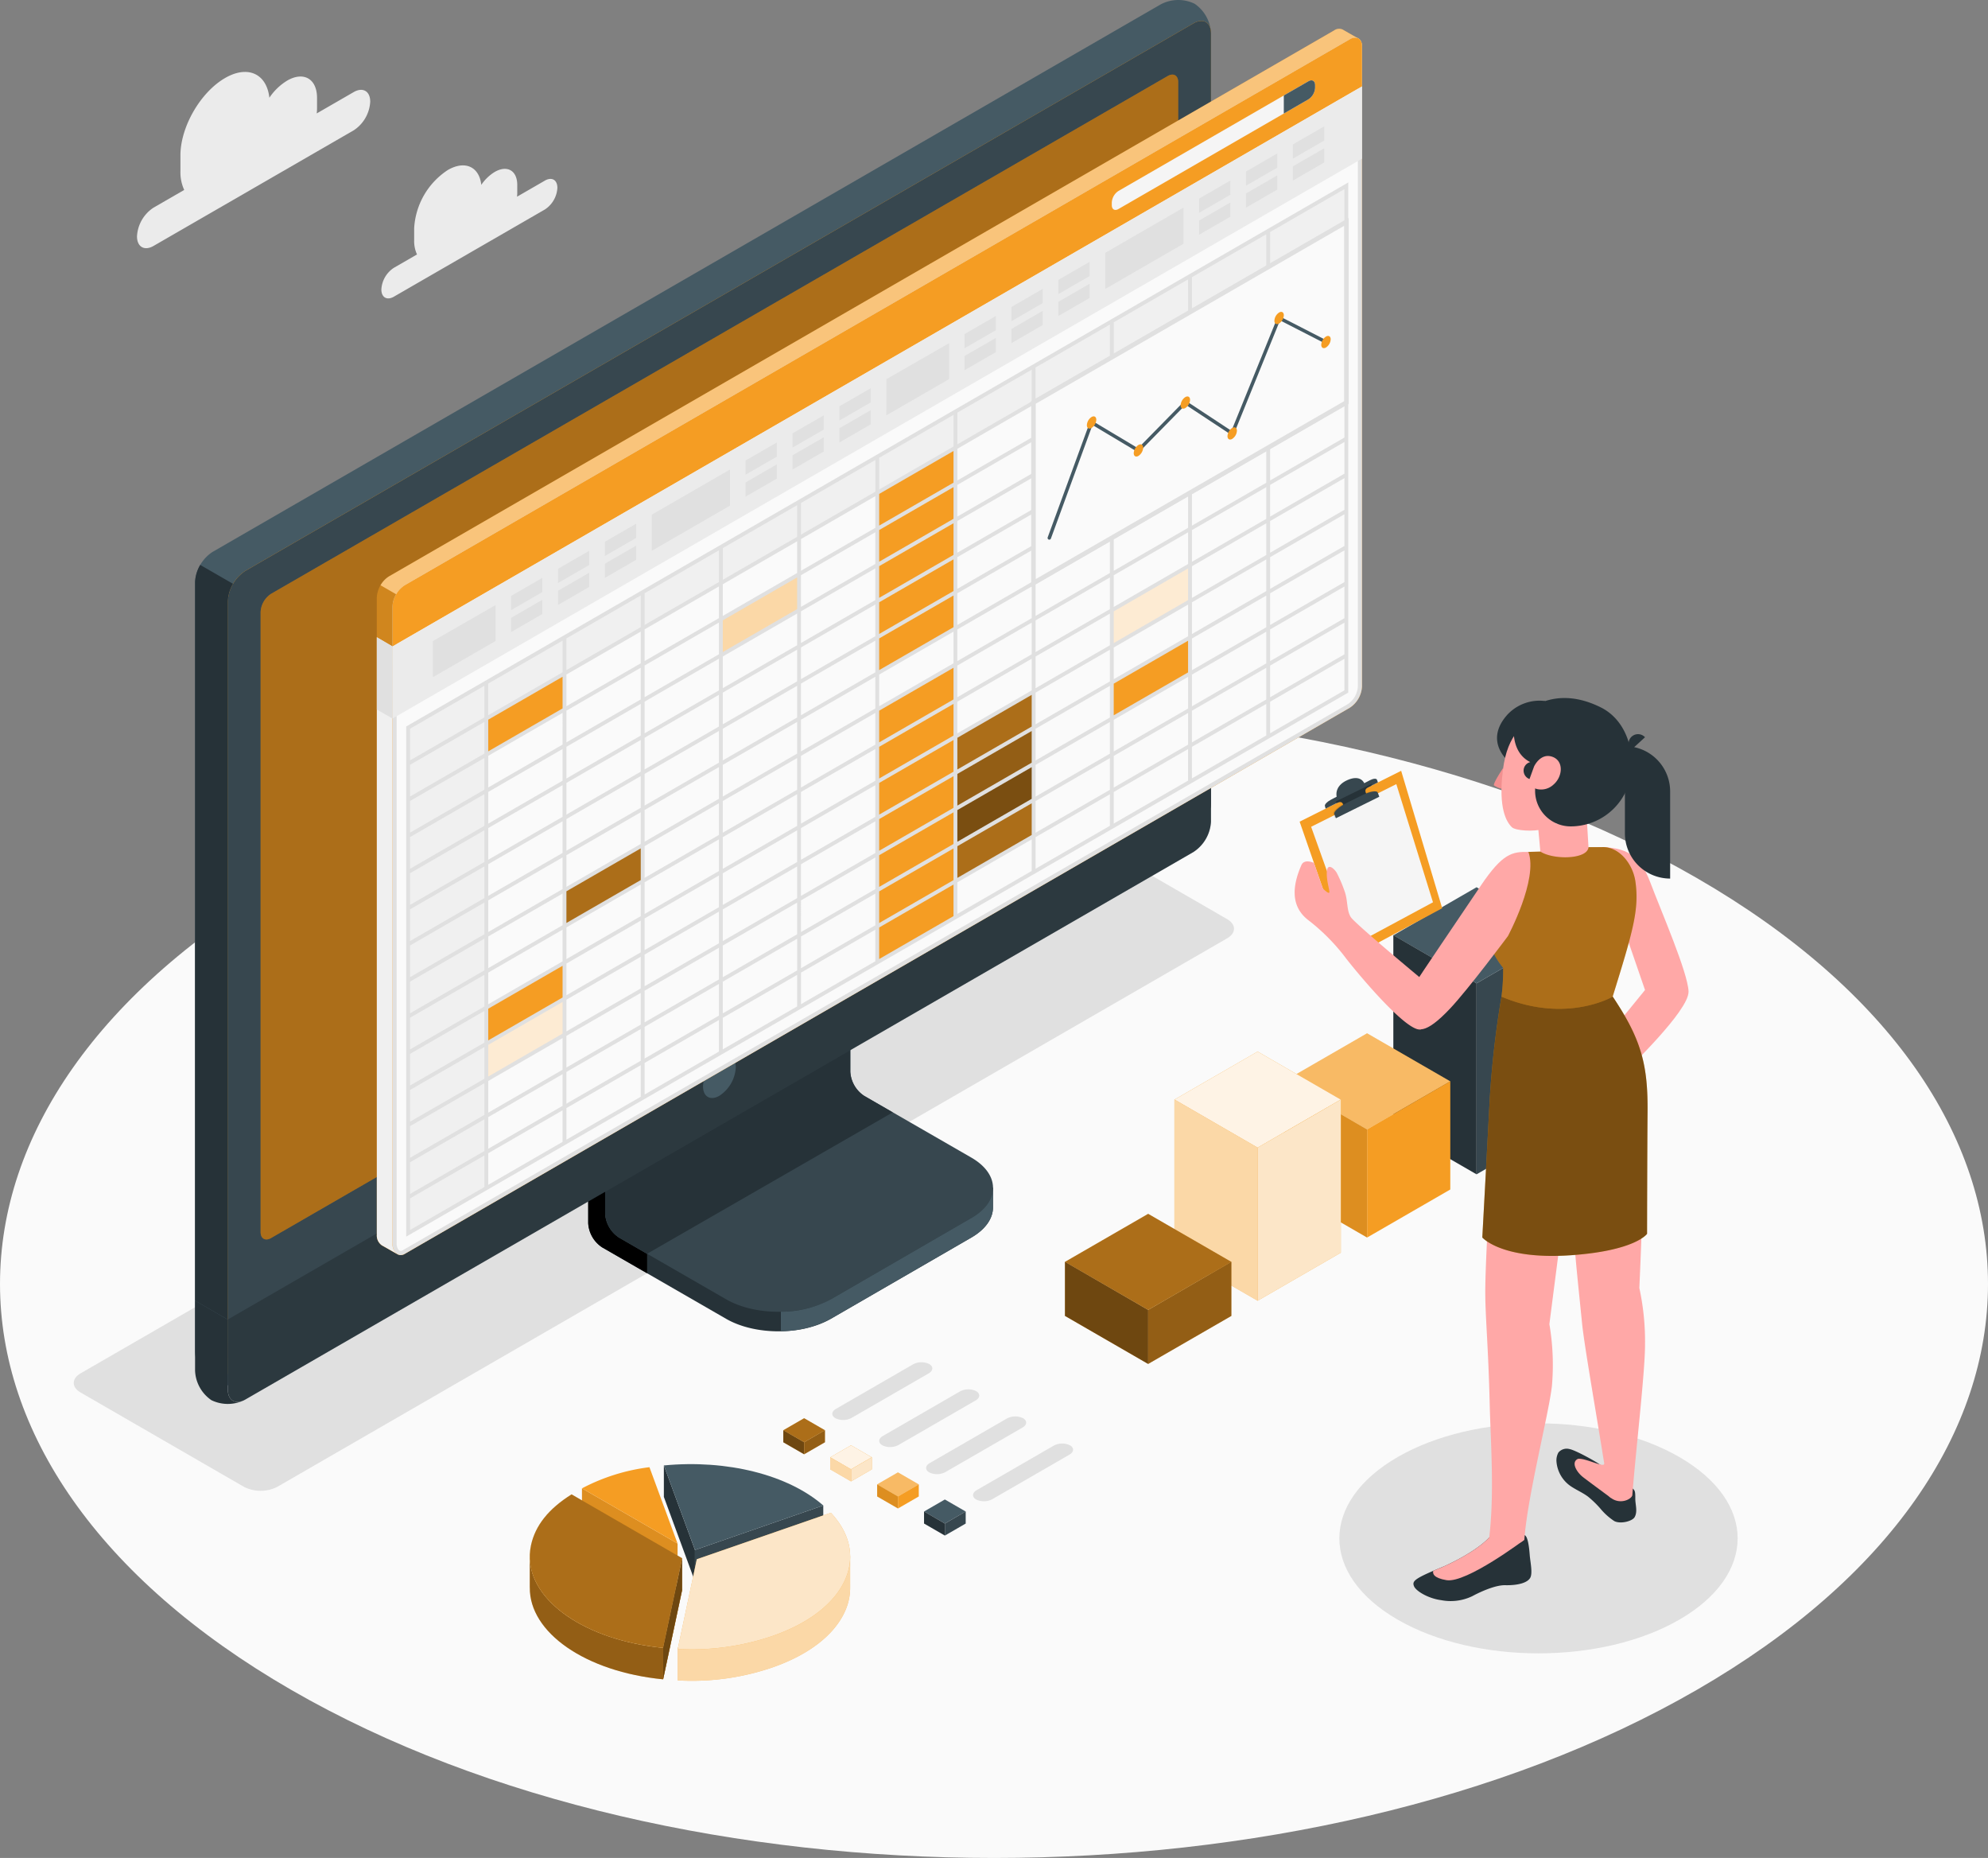 <svg id="Group_3305" data-name="Group 3305" xmlns="http://www.w3.org/2000/svg" xmlns:xlink="http://www.w3.org/1999/xlink" width="434" height="405.523" viewBox="0 0 434 405.523">
  <rect x="0" y="0" width="434" height="405.523" fill="#808080" stroke="none"/>
  <defs>
    <clipPath id="clip-path">
      <rect id="Rectangle_2923" data-name="Rectangle 2923" width="434" height="405.523" fill="none"/>
    </clipPath>
    <clipPath id="clip-path-6">
      <rect id="Rectangle_2873" data-name="Rectangle 2873" width="214.63" height="141.91" fill="none"/>
    </clipPath>
    <clipPath id="clip-path-7">
      <rect id="Rectangle_2874" data-name="Rectangle 2874" width="200.325" height="254.241" fill="none"/>
    </clipPath>
    <clipPath id="clip-path-9">
      <rect id="Rectangle_2876" data-name="Rectangle 2876" width="213.372" height="123.428" fill="none"/>
    </clipPath>
    <clipPath id="clip-path-10">
      <rect id="Rectangle_2877" data-name="Rectangle 2877" width="4.219" height="13.352" fill="none"/>
    </clipPath>
    <clipPath id="clip-path-11">
      <rect id="Rectangle_2878" data-name="Rectangle 2878" width="17.054" height="17.728" fill="none"/>
    </clipPath>
    <clipPath id="clip-path-12">
      <rect id="Rectangle_2879" data-name="Rectangle 2879" width="17.055" height="17.727" fill="none"/>
    </clipPath>
    <clipPath id="clip-path-17">
      <rect id="Rectangle_2884" data-name="Rectangle 2884" width="17.054" height="17.727" fill="none"/>
    </clipPath>
    <clipPath id="clip-path-20">
      <rect id="Rectangle_2887" data-name="Rectangle 2887" width="36.327" height="20.974" fill="none"/>
    </clipPath>
    <clipPath id="clip-path-22">
      <rect id="Rectangle_2889" data-name="Rectangle 2889" width="18.166" height="34.109" fill="none"/>
    </clipPath>
    <clipPath id="clip-path-26">
      <rect id="Rectangle_2893" data-name="Rectangle 2893" width="18.167" height="43.92" fill="none"/>
    </clipPath>
    <clipPath id="clip-path-28">
      <rect id="Rectangle_2895" data-name="Rectangle 2895" width="18.165" height="43.917" fill="none"/>
    </clipPath>
    <clipPath id="clip-path-32">
      <rect id="Rectangle_2899" data-name="Rectangle 2899" width="18.166" height="22.299" fill="none"/>
    </clipPath>
    <clipPath id="clip-path-34">
      <rect id="Rectangle_2901" data-name="Rectangle 2901" width="18.166" height="22.298" fill="none"/>
    </clipPath>
    <clipPath id="clip-path-36">
      <rect id="Rectangle_2903" data-name="Rectangle 2903" width="33.271" height="26.75" fill="none"/>
    </clipPath>
    <clipPath id="clip-path-37">
      <rect id="Rectangle_2904" data-name="Rectangle 2904" width="37.643" height="29.792" fill="none"/>
    </clipPath>
    <clipPath id="clip-path-38">
      <rect id="Rectangle_2905" data-name="Rectangle 2905" width="20.868" height="18.919" fill="none"/>
    </clipPath>
    <clipPath id="clip-path-39">
      <rect id="Rectangle_2906" data-name="Rectangle 2906" width="33.275" height="33.506" fill="none"/>
    </clipPath>
    <clipPath id="clip-path-40">
      <rect id="Rectangle_2907" data-name="Rectangle 2907" width="37.64" height="29.792" fill="none"/>
    </clipPath>
    <clipPath id="clip-path-41">
      <rect id="Rectangle_2908" data-name="Rectangle 2908" width="4.161" height="26.437" fill="none"/>
    </clipPath>
    <clipPath id="clip-path-42">
      <rect id="Rectangle_2909" data-name="Rectangle 2909" width="9.092" height="5.25" fill="none"/>
    </clipPath>
    <clipPath id="clip-path-43">
      <rect id="Rectangle_2910" data-name="Rectangle 2910" width="4.547" height="5.259" fill="none"/>
    </clipPath>
    <clipPath id="clip-path-44">
      <rect id="Rectangle_2911" data-name="Rectangle 2911" width="4.547" height="5.258" fill="none"/>
    </clipPath>
    <clipPath id="clip-path-51">
      <rect id="Rectangle_2918" data-name="Rectangle 2918" width="12.461" height="29.403" fill="none"/>
    </clipPath>
    <clipPath id="clip-path-52">
      <rect id="Rectangle_2919" data-name="Rectangle 2919" width="33.46" height="54.118" fill="none"/>
    </clipPath>
    <clipPath id="clip-path-53">
      <rect id="Rectangle_2920" data-name="Rectangle 2920" width="9.829" height="5.863" fill="none"/>
    </clipPath>
    <clipPath id="clip-path-54">
      <rect id="Rectangle_2921" data-name="Rectangle 2921" width="36.073" height="56.585" fill="none"/>
    </clipPath>
  </defs>
  <g id="Group_3304" data-name="Group 3304" clip-path="url(#clip-path)">
    <g id="Group_3161" data-name="Group 3161">
      <g id="Group_3160" data-name="Group 3160" clip-path="url(#clip-path)">
        <path id="Path_4301" data-name="Path 4301" d="M370.443,208.53c84.744,48.926,84.743,128.252,0,177.18s-222.141,48.927-306.884,0-84.744-128.253,0-177.18,222.14-48.927,306.884,0" transform="translate(0 -16.883)" fill="#fafafa"/>
      </g>
    </g>
    <g id="Group_3163" data-name="Group 3163">
      <g id="Group_3162" data-name="Group 3162" clip-path="url(#clip-path)">
        <path id="Path_4302" data-name="Path 4302" d="M398.471,351.86c16.977,9.8,16.977,25.694,0,35.5s-44.5,9.8-61.482,0-16.977-25.694,0-35.5,44.5-9.8,61.482,0" transform="translate(-31.858 -33.848)" fill="#e0e0e0"/>
        <path id="Path_4303" data-name="Path 4303" d="M55.012,344.04,19.364,323.458c-2.009-1.16-2.009-3.042,0-4.2L226.712,199.544a8.042,8.042,0,0,1,7.278,0l35.649,20.581c2.01,1.16,2.01,3.042,0,4.2L62.29,344.04a8.042,8.042,0,0,1-7.278,0" transform="translate(-1.754 -19.52)" fill="#e0e0e0"/>
      </g>
    </g>
    <g id="Group_3165" data-name="Group 3165">
      <g id="Group_3164" data-name="Group 3164" clip-path="url(#clip-path)">
        <path id="Path_4304" data-name="Path 4304" d="M80.467,21.815,72.4,26.469a9.562,9.562,0,0,0,.069-1.067V23.067c0-4.156-2.918-5.841-6.517-3.762a12.6,12.6,0,0,0-3.885,3.735c-.589-5.227-4.689-7.173-9.669-4.3-5.384,3.108-9.75,10.67-9.75,16.887v3.493a9.188,9.188,0,0,0,.826,4.048l-6.7,3.866A7.992,7.992,0,0,0,33.167,53.3c0,2.3,1.619,3.239,3.615,2.087L80.467,30.164A7.99,7.99,0,0,0,84.082,23.9c0-2.3-1.619-3.239-3.615-2.087" transform="translate(-3.259 -1.711)" fill="#ebebeb"/>
        <path id="Path_4305" data-name="Path 4305" d="M128.027,43.353l-6.084,3.512a7.2,7.2,0,0,0,.051-.805V44.3c0-3.137-2.2-4.408-4.918-2.84a9.5,9.5,0,0,0-2.932,2.819c-.445-3.944-3.539-5.413-7.3-3.244a16.266,16.266,0,0,0-7.358,12.744v2.638a6.949,6.949,0,0,0,.623,3.054l-5.053,2.917a6.031,6.031,0,0,0-2.729,4.726c0,1.739,1.222,2.445,2.729,1.575l32.969-19.035a6.03,6.03,0,0,0,2.728-4.725c0-1.74-1.221-2.446-2.728-1.575" transform="translate(-9.071 -3.933)" fill="#ebebeb"/>
      </g>
    </g>
    <g id="Group_3173" data-name="Group 3173">
      <g id="Group_3172" data-name="Group 3172" clip-path="url(#clip-path)">
        <path id="Path_4306" data-name="Path 4306" d="M195.383,309.441l30.645-17.719c3.159-1.823,4.738-4.213,4.739-6.6s.014-4.263.014-4.263l-31.8-17.929a6.745,6.745,0,0,1-3.05-5.284V219.859L142.408,250.79l0,37.782a6.743,6.743,0,0,0,3.051,5.283L172.5,309.442c6.318,3.647,16.562,3.647,22.879,0" transform="translate(-13.991 -21.601)" fill="#263238"/>
        <path id="Path_4307" data-name="Path 4307" d="M155.257,297.992v4.245l-9.81-5.653A6.752,6.752,0,0,1,142.4,291.3V253.52l10.2-5.882c.211,2.589.44,5.266.651,7.872l-7.15,4.139v29.519a6.7,6.7,0,0,0,3.047,5.283Z" transform="translate(-13.991 -24.33)"/>
        <path id="Path_4308" data-name="Path 4308" d="M146.5,287.113a6.74,6.74,0,0,0,3.051,5.283L172.9,305.848c6.319,3.647,16.562,3.648,22.881,0l30.66-17.718c6.319-3.646,6.319-9.559,0-13.206l-23.366-13.46a6.742,6.742,0,0,1-3.051-5.283V226.66L146.5,257.59Z" transform="translate(-14.394 -22.269)" fill="#37474f"/>
        <path id="Path_4309" data-name="Path 4309" d="M209.292,265.057v0l-6.213-3.587a6.742,6.742,0,0,1-3.051-5.283V226.66L146.5,257.59v29.523a6.74,6.74,0,0,0,3.051,5.283l6.106,3.526Z" transform="translate(-14.394 -22.269)" fill="#263238"/>
        <path id="Path_4310" data-name="Path 4310" d="M235.357,287.5v4.263c0,2.4-1.585,4.773-4.738,6.6l-30.65,17.709a22.933,22.933,0,0,1-10.92,2.712v-4.245a22.932,22.932,0,0,0,10.92-2.712l30.65-17.727c3.153-1.814,4.738-4.209,4.738-6.6" transform="translate(-18.574 -28.247)" fill="#455a64"/>
        <path id="Path_4311" data-name="Path 4311" d="M50.8,301.539a8.176,8.176,0,0,0,7.391-.137l207-119.511a8.427,8.427,0,0,0,3.812-6.6v-168A8.179,8.179,0,0,0,265.432.816a8.181,8.181,0,0,0-7.391.137l-207,119.512a8.426,8.426,0,0,0-3.814,6.6l0,168a8.176,8.176,0,0,0,3.577,6.468" transform="translate(-4.64 0)" fill="#455a64"/>
        <path id="Path_4312" data-name="Path 4312" d="M58.974,301.9l207-119.511a8.426,8.426,0,0,0,3.814-6.6v-168c0-2.432-1.707-3.418-3.814-2.2l-207,119.512a8.426,8.426,0,0,0-3.814,6.6l0,168c0,2.431,1.708,3.417,3.814,2.2" transform="translate(-5.419 -0.497)" fill="#f59d23"/>
        <path id="Path_4313" data-name="Path 4313" d="M58.974,301.9l207-119.511a8.426,8.426,0,0,0,3.814-6.6v-168c0-2.432-1.707-3.418-3.814-2.2l-207,119.512a8.426,8.426,0,0,0-3.814,6.6l0,168c0,2.431,1.708,3.417,3.814,2.2" transform="translate(-5.419 -0.497)" fill="#37474f"/>
        <path id="Path_4314" data-name="Path 4314" d="M57.633,336.681a8.236,8.236,0,0,1-6.833-.141,8.189,8.189,0,0,1-3.575-6.482V314.811l7.151,4.139V334.2c0,2.219,1.409,3.223,3.258,2.483" transform="translate(-4.64 -30.93)" fill="#263238"/>
        <path id="Path_4315" data-name="Path 4315" d="M55.154,305.9l.006,15.242c0,2.431,1.707,3.417,3.813,2.2l207-119.511a8.429,8.429,0,0,0,3.813-6.6V181.95Z" transform="translate(-5.419 -17.876)" fill="#37474f"/>
        <g id="Group_3168" data-name="Group 3168" transform="translate(49.741 164.074)" opacity="0.2">
          <g id="Group_3167" data-name="Group 3167">
            <g id="Group_3166" data-name="Group 3166" clip-path="url(#clip-path-6)">
              <path id="Path_4316" data-name="Path 4316" d="M55.161,305.864v15.274c0,2.432,1.707,3.418,3.813,2.2l207-119.511a8.43,8.43,0,0,0,3.813-6.605V181.949Z" transform="translate(-55.161 -181.95)"/>
            </g>
          </g>
        </g>
        <path id="Path_4317" data-name="Path 4317" d="M63.092,270.664l0-135.321a5.058,5.058,0,0,1,2.288-3.963L261.122,18.369c1.264-.73,2.289-.138,2.289,1.321l.006,135.324a5.058,5.058,0,0,1-2.288,3.963L65.38,271.985c-1.263.73-2.288.138-2.288-1.321" transform="translate(-6.199 -1.774)" fill="#f59d23"/>
        <g id="Group_3171" data-name="Group 3171" transform="translate(56.894 16.283)" opacity="0.3">
          <g id="Group_3170" data-name="Group 3170">
            <g id="Group_3169" data-name="Group 3169" clip-path="url(#clip-path-7)">
              <path id="Path_4318" data-name="Path 4318" d="M63.092,270.664l0-135.321a5.058,5.058,0,0,1,2.288-3.963L261.122,18.369c1.264-.73,2.289-.138,2.289,1.321l.006,135.324a5.058,5.058,0,0,1-2.288,3.963L65.38,271.985c-1.263.73-2.288.138-2.288-1.321" transform="translate(-63.092 -18.056)"/>
            </g>
          </g>
        </g>
        <path id="Path_4319" data-name="Path 4319" d="M173.775,256a7.909,7.909,0,0,0-3.578,6.2c0,2.281,1.6,3.207,3.578,2.066a7.908,7.908,0,0,0,3.578-6.2c0-2.281-1.6-3.206-3.578-2.065" transform="translate(-16.722 -25.104)" fill="#455a64"/>
        <path id="Path_4320" data-name="Path 4320" d="M55.5,140.856a8.107,8.107,0,0,0-1.127,3.77V301.453l-7.151-4.139V140.5a7.9,7.9,0,0,1,1.127-3.768Z" transform="translate(-4.64 -13.434)" fill="#263238"/>
      </g>
    </g>
    <g id="Group_3205" data-name="Group 3205">
      <g id="Group_3204" data-name="Group 3204" clip-path="url(#clip-path)">
        <path id="Path_4321" data-name="Path 4321" d="M302.159,7.17a1.879,1.879,0,0,0-1.945.153L93.9,126.473a5.908,5.908,0,0,0-2.672,4.629v139.09a2.6,2.6,0,0,0,1.126,2.322c.437.235,2.732,1.571,3.414,1.937a1.53,1.53,0,0,0,1.548-.089l206.3-119.2a5.894,5.894,0,0,0,2.675-4.624V10.8a1.848,1.848,0,0,0-.829-1.755c-.48-.252-2.82-1.583-3.312-1.877" transform="translate(-8.964 -0.684)" fill="#f59d23"/>
        <path id="Path_4322" data-name="Path 4322" d="M96.861,274.427c-.74,0-1.342-.915-1.342-2.04V133.3a5.5,5.5,0,0,1,2.446-4.239L304.273,9.91a1.987,1.987,0,0,1,.968-.306c.644,0,1.029.545,1.029,1.456V150.8a5.484,5.484,0,0,1-2.448,4.234l-206.3,119.2a1.327,1.327,0,0,1-.656.2" transform="translate(-9.385 -0.944)" fill="#fafafa"/>
        <path id="Path_4323" data-name="Path 4323" d="M305.193,10.006c.5,0,.577.63.577,1.006v139.74a4.985,4.985,0,0,1-2.224,3.844L97.244,273.789a.9.9,0,0,1-.433.138c-.474,0-.89-.743-.89-1.59V133.249a4.993,4.993,0,0,1,2.221-3.848L304.451,10.251a1.52,1.52,0,0,1,.742-.245m0-.9A2.411,2.411,0,0,0,304,9.47L97.691,128.62a5.905,5.905,0,0,0-2.672,4.629V272.338c0,1.347.748,2.492,1.792,2.492a1.761,1.761,0,0,0,.883-.258L304,155.376a5.9,5.9,0,0,0,2.675-4.624V11.012c0-1.208-.6-1.908-1.479-1.908" transform="translate(-9.336 -0.894)" fill="#e0e0e0"/>
        <path id="Path_4324" data-name="Path 4324" d="M92.355,286.983c.289.153,2.367,1.339,3.278,1.858a2.723,2.723,0,0,1-.984-2.244V156.25l-3.42-2V284.664a2.6,2.6,0,0,0,1.126,2.319" transform="translate(-8.963 -15.155)" fill="#f0f0f0"/>
        <path id="Path_4325" data-name="Path 4325" d="M306.67,10.991c-.011-1.688-1.2-2.371-2.67-1.522L97.692,128.62a5.9,5.9,0,0,0-2.673,4.628l0,8.741L306.67,19.762Z" transform="translate(-9.336 -0.895)" fill="#f59d23"/>
        <g id="Group_3176" data-name="Group 3176" transform="translate(83.081 6.28)" opacity="0.4">
          <g id="Group_3175" data-name="Group 3175">
            <g id="Group_3174" data-name="Group 3174" clip-path="url(#clip-path-9)">
              <path id="Path_4326" data-name="Path 4326" d="M303.715,9.258,97.411,128.409a5.489,5.489,0,0,0-1.882,1.983l-3.4-1.966a5.328,5.328,0,0,1,1.858-1.95L300.3,7.326a1.88,1.88,0,0,1,1.941-.161c.479.295,2.7,1.556,3.261,1.858a1.932,1.932,0,0,0-1.79.235" transform="translate(-92.133 -6.964)" fill="#fff"/>
            </g>
          </g>
        </g>
        <g id="Group_3179" data-name="Group 3179" transform="translate(82.266 127.742)" opacity="0.15">
          <g id="Group_3178" data-name="Group 3178">
            <g id="Group_3177" data-name="Group 3177" clip-path="url(#clip-path-10)">
              <path id="Path_4327" data-name="Path 4327" d="M91.229,153.02v-8.687a5.513,5.513,0,0,1,.815-2.673l3.4,1.959a5.4,5.4,0,0,0-.8,2.655v8.74Z" transform="translate(-91.229 -141.66)"/>
            </g>
          </g>
        </g>
        <path id="Path_4328" data-name="Path 4328" d="M95.022,143.15l0,15.739L306.67,36.689V20.923Z" transform="translate(-9.336 -2.056)" fill="#ebebeb"/>
        <path id="Path_4329" data-name="Path 4329" d="M104.795,154.314l13.688-7.864v7.845L104.789,162.2Z" transform="translate(-10.295 -14.389)" fill="#e0e0e0"/>
        <path id="Path_4330" data-name="Path 4330" d="M123.723,143.813v3.1l6.828-3.942v-3.1Z" transform="translate(-12.156 -13.742)" fill="#e0e0e0"/>
        <path id="Path_4331" data-name="Path 4331" d="M123.723,149.123v3.1l6.828-3.942v-3.1Z" transform="translate(-12.156 -14.264)" fill="#e0e0e0"/>
        <path id="Path_4332" data-name="Path 4332" d="M135.08,137.254v3.1l6.828-3.942v-3.1Z" transform="translate(-13.271 -13.098)" fill="#e0e0e0"/>
        <path id="Path_4333" data-name="Path 4333" d="M135.08,142.565v3.1l6.828-3.942v-3.1Z" transform="translate(-13.271 -13.62)" fill="#e0e0e0"/>
        <path id="Path_4334" data-name="Path 4334" d="M146.437,130.7v3.1l6.828-3.942v-3.1Z" transform="translate(-14.387 -12.454)" fill="#e0e0e0"/>
        <path id="Path_4335" data-name="Path 4335" d="M146.437,136.006v3.1l6.828-3.942v-3.1Z" transform="translate(-14.387 -12.975)" fill="#e0e0e0"/>
        <path id="Path_4336" data-name="Path 4336" d="M180.5,111.029v3.1l6.828-3.942v-3.1Z" transform="translate(-17.734 -10.521)" fill="#e0e0e0"/>
        <path id="Path_4337" data-name="Path 4337" d="M180.5,116.34v3.1l6.828-3.942v-3.1Z" transform="translate(-17.734 -11.043)" fill="#e0e0e0"/>
        <path id="Path_4338" data-name="Path 4338" d="M191.862,104.471v3.1l6.828-3.942v-3.1Z" transform="translate(-18.85 -9.877)" fill="#e0e0e0"/>
        <path id="Path_4339" data-name="Path 4339" d="M191.862,109.781v3.1l6.828-3.942v-3.1Z" transform="translate(-18.85 -10.399)" fill="#e0e0e0"/>
        <path id="Path_4340" data-name="Path 4340" d="M203.219,97.912v3.1l6.828-3.942v-3.1Z" transform="translate(-19.966 -9.233)" fill="#e0e0e0"/>
        <path id="Path_4341" data-name="Path 4341" d="M203.219,103.223v3.1l6.828-3.942v-3.1Z" transform="translate(-19.966 -9.754)" fill="#e0e0e0"/>
        <path id="Path_4342" data-name="Path 4342" d="M157.791,123.5l17.069-9.855v7.884l-17.066,9.853Z" transform="translate(-15.503 -11.165)" fill="#e0e0e0"/>
        <path id="Path_4343" data-name="Path 4343" d="M214.581,90.93l13.688-7.864v7.845l-13.693,7.906Z" transform="translate(-21.082 -8.161)" fill="#e0e0e0"/>
        <path id="Path_4344" data-name="Path 4344" d="M233.509,80.429v3.1l6.828-3.942v-3.1Z" transform="translate(-22.942 -7.515)" fill="#e0e0e0"/>
        <path id="Path_4345" data-name="Path 4345" d="M233.509,85.739v3.1l6.828-3.942V81.8Z" transform="translate(-22.942 -8.037)" fill="#e0e0e0"/>
        <path id="Path_4346" data-name="Path 4346" d="M244.866,73.87v3.1l6.828-3.942v-3.1Z" transform="translate(-24.058 -6.87)" fill="#e0e0e0"/>
        <path id="Path_4347" data-name="Path 4347" d="M244.866,79.181v3.1l6.828-3.942v-3.1Z" transform="translate(-24.058 -7.392)" fill="#e0e0e0"/>
        <path id="Path_4348" data-name="Path 4348" d="M256.223,67.312v3.1l6.828-3.942v-3.1Z" transform="translate(-25.174 -6.226)" fill="#e0e0e0"/>
        <path id="Path_4349" data-name="Path 4349" d="M256.223,72.622v3.1l6.828-3.942v-3.1Z" transform="translate(-25.174 -6.748)" fill="#e0e0e0"/>
        <path id="Path_4350" data-name="Path 4350" d="M290.293,47.641v3.1l6.828-3.942V43.7Z" transform="translate(-28.521 -4.293)" fill="#e0e0e0"/>
        <path id="Path_4351" data-name="Path 4351" d="M290.293,52.952v3.1l6.828-3.942v-3.1Z" transform="translate(-28.521 -4.815)" fill="#e0e0e0"/>
        <path id="Path_4352" data-name="Path 4352" d="M301.65,41.083v3.1l6.828-3.942v-3.1Z" transform="translate(-29.637 -3.649)" fill="#e0e0e0"/>
        <path id="Path_4353" data-name="Path 4353" d="M301.65,46.393v3.1l6.828-3.942v-3.1Z" transform="translate(-29.637 -4.171)" fill="#e0e0e0"/>
        <path id="Path_4354" data-name="Path 4354" d="M313.007,34.525v3.1l6.828-3.942v-3.1Z" transform="translate(-30.753 -3.005)" fill="#e0e0e0"/>
        <path id="Path_4355" data-name="Path 4355" d="M313.007,39.835v3.1l6.828-3.942v-3.1Z" transform="translate(-30.753 -3.527)" fill="#e0e0e0"/>
        <path id="Path_4356" data-name="Path 4356" d="M267.581,60.114l17.069-9.855v7.884L267.584,68Z" transform="translate(-26.29 -4.938)" fill="#e0e0e0"/>
        <path id="Path_4357" data-name="Path 4357" d="M94.65,156.249l-3.42-2V170.02l3.418,1.969Z" transform="translate(-8.963 -15.155)" fill="#e0e0e0"/>
        <path id="Path_4358" data-name="Path 4358" d="M269.161,46.112v.58c0,.929.651,1.3,1.454.84l41.468-23.941a3.217,3.217,0,0,0,1.456-2.521v-.581c0-.928-.651-1.3-1.455-.84L270.617,43.591a3.218,3.218,0,0,0-1.456,2.521" transform="translate(-26.445 -1.911)" fill="#f5f5f5"/>
        <path id="Path_4359" data-name="Path 4359" d="M317.631,21.07V20.49c0-.928-.651-1.3-1.455-.84l-5.372,3.1v3.942l5.372-3.1a3.218,3.218,0,0,0,1.456-2.521" transform="translate(-30.536 -1.911)" fill="#455a64"/>
        <path id="Path_4360" data-name="Path 4360" d="M98.805,163.216,303.633,44.979v7.864L115.868,161.253l0,102.488-17.06,9.849Z" transform="translate(-9.708 -4.419)" fill="#f0f0f0"/>
        <path id="Path_4361" data-name="Path 4361" d="M117.728,172.849,134.783,163v7.864l-17.055,9.862Z" transform="translate(-11.567 -16.015)" fill="#f59d23"/>
        <path id="Path_4362" data-name="Path 4362" d="M117.728,242.781l17.055-9.846V240.8l-17.055,9.862Z" transform="translate(-11.567 -22.886)" fill="#f59d23"/>
        <path id="Path_4363" data-name="Path 4363" d="M117.728,251.524l17.055-9.846v7.864L117.728,259.4Z" transform="translate(-11.567 -23.745)" fill="#f59d23"/>
        <g id="Group_3182" data-name="Group 3182" transform="translate(106.161 217.932)" opacity="0.8">
          <g id="Group_3181" data-name="Group 3181">
            <g id="Group_3180" data-name="Group 3180" clip-path="url(#clip-path-11)">
              <path id="Path_4364" data-name="Path 4364" d="M117.728,251.524l17.055-9.846v7.864L117.728,259.4Z" transform="translate(-117.728 -241.677)" fill="#fff"/>
            </g>
          </g>
        </g>
        <path id="Path_4365" data-name="Path 4365" d="M231.287,177.211l17.055-9.846v7.864l-17.055,9.862Z" transform="translate(-22.724 -16.443)" fill="#f59d23"/>
        <g id="Group_3185" data-name="Group 3185" transform="translate(208.563 150.921)" opacity="0.3">
          <g id="Group_3184" data-name="Group 3184">
            <g id="Group_3183" data-name="Group 3183" clip-path="url(#clip-path-12)">
              <path id="Path_4366" data-name="Path 4366" d="M231.287,177.211l17.055-9.846v7.864l-17.055,9.862Z" transform="translate(-231.287 -167.365)"/>
            </g>
          </g>
        </g>
        <path id="Path_4367" data-name="Path 4367" d="M231.287,185.954l17.055-9.846v7.864l-17.055,9.862Z" transform="translate(-22.724 -17.302)" fill="#f59d23"/>
        <g id="Group_3188" data-name="Group 3188" transform="translate(208.563 158.806)" opacity="0.4">
          <g id="Group_3187" data-name="Group 3187">
            <g id="Group_3186" data-name="Group 3186" clip-path="url(#clip-path-12)">
              <path id="Path_4368" data-name="Path 4368" d="M231.287,185.954l17.055-9.846v7.864l-17.055,9.862Z" transform="translate(-231.287 -176.108)"/>
            </g>
          </g>
        </g>
        <path id="Path_4369" data-name="Path 4369" d="M231.287,194.7l17.055-9.846v7.864l-17.055,9.862Z" transform="translate(-22.724 -18.162)" fill="#f59d23"/>
        <g id="Group_3191" data-name="Group 3191" transform="translate(208.563 166.689)" opacity="0.5">
          <g id="Group_3190" data-name="Group 3190">
            <g id="Group_3189" data-name="Group 3189" clip-path="url(#clip-path-12)">
              <path id="Path_4370" data-name="Path 4370" d="M231.287,194.7l17.055-9.846v7.864l-17.055,9.862Z" transform="translate(-231.287 -184.851)"/>
            </g>
          </g>
        </g>
        <path id="Path_4371" data-name="Path 4371" d="M231.287,203.441l17.055-9.846v7.864l-17.055,9.862Z" transform="translate(-22.724 -19.021)" fill="#f59d23"/>
        <g id="Group_3194" data-name="Group 3194" transform="translate(208.563 174.574)" opacity="0.3">
          <g id="Group_3193" data-name="Group 3193">
            <g id="Group_3192" data-name="Group 3192" clip-path="url(#clip-path-12)">
              <path id="Path_4372" data-name="Path 4372" d="M231.287,203.441l17.055-9.846v7.864l-17.055,9.862Z" transform="translate(-231.287 -193.595)"/>
            </g>
          </g>
        </g>
        <path id="Path_4373" data-name="Path 4373" d="M212.375,118.2l17.054-9.846V147.77l-17.054,9.862Z" transform="translate(-20.866 -10.646)" fill="#f59d23"/>
        <path id="Path_4374" data-name="Path 4374" d="M212.375,170.657l17.054-9.846V216l-17.054,9.862Z" transform="translate(-20.866 -15.8)" fill="#f59d23"/>
        <path id="Path_4375" data-name="Path 4375" d="M136.64,214.368l17.055-9.846v7.864l-17.055,9.862Z" transform="translate(-13.425 -20.094)" fill="#f59d23"/>
        <g id="Group_3197" data-name="Group 3197" transform="translate(123.215 184.428)" opacity="0.3">
          <g id="Group_3196" data-name="Group 3196">
            <g id="Group_3195" data-name="Group 3195" clip-path="url(#clip-path-12)">
              <path id="Path_4376" data-name="Path 4376" d="M136.64,214.368l17.055-9.846v7.864l-17.055,9.862Z" transform="translate(-136.64 -204.522)"/>
            </g>
          </g>
        </g>
        <path id="Path_4377" data-name="Path 4377" d="M174.519,148.8l17.055-9.846v7.864l-17.055,9.862Z" transform="translate(-17.146 -13.652)" fill="#f59d23"/>
        <g id="Group_3200" data-name="Group 3200" transform="translate(157.373 125.299)" opacity="0.6">
          <g id="Group_3199" data-name="Group 3199">
            <g id="Group_3198" data-name="Group 3198" clip-path="url(#clip-path-17)">
              <path id="Path_4378" data-name="Path 4378" d="M174.519,148.8l17.055-9.846v7.864l-17.055,9.862Z" transform="translate(-174.519 -138.951)" fill="#fff"/>
            </g>
          </g>
        </g>
        <path id="Path_4379" data-name="Path 4379" d="M269.166,146.612l17.055-9.846v7.864l-17.055,9.862Z" transform="translate(-26.445 -13.437)" fill="#f59d23"/>
        <g id="Group_3203" data-name="Group 3203" transform="translate(242.721 123.328)" opacity="0.8">
          <g id="Group_3202" data-name="Group 3202">
            <g id="Group_3201" data-name="Group 3201" clip-path="url(#clip-path-11)">
              <path id="Path_4380" data-name="Path 4380" d="M269.166,146.612l17.055-9.846v7.864l-17.055,9.862Z" transform="translate(-269.166 -136.765)" fill="#fff"/>
            </g>
          </g>
        </g>
        <path id="Path_4381" data-name="Path 4381" d="M269.166,164.1l17.055-9.846v7.864l-17.055,9.862Z" transform="translate(-26.445 -15.156)" fill="#f59d23"/>
        <path id="Path_4382" data-name="Path 4382" d="M98.55,162.779l-.21.122,0,111.344L303.793,155.622l.21-.122,0-111.342Zm204.614-15.623-16.223,9.366v-6.916l16.223-9.366ZM99.18,171.267l16.226-9.368v6.915L99.18,178.182Zm101.573-11.329v6.915l-16.229,9.37v-6.915Zm-16.229,8.4v-6.916l16.229-9.37v6.916Zm17.069-8.886,16.229-9.369V157l-16.229,9.369Zm0-.969v-6.916l16.229-9.369v6.916Zm0-7.886v-6.916l16.229-9.369v6.916Zm0-7.887v-6.916l16.229-9.369v6.916Zm-.84.485-16.229,9.37V145.65l16.229-9.37Zm0,.97v6.916l-16.229,9.37v-6.916Zm-17.069,16.772-16.229,9.369V163.39l16.229-9.369Zm0,.969v6.916l-16.229,9.369v-6.916Zm0,7.887v6.916l-16.229,9.369v-6.916Zm0,7.885v6.916l-16.229,9.369v-6.916Zm.84-.485,16.229-9.37v6.916l-16.229,9.37Zm16.229-1.484v6.916l-16.229,9.37v-6.916Zm.84-.485,16.229-9.369v6.916l-16.229,9.369Zm0-.97v-6.916l16.229-9.369v6.916Zm17.069-16.77,16.229-9.37v6.916l-16.229,9.37Zm0-.97V149.6l16.229-9.37v6.916Zm0-7.886v-6.915l16.229-9.37v6.916Zm0-7.886v-6.916l16.229-9.37v6.916Zm0-7.886V125.94l16.229-9.37v6.916Zm0-7.886v-6.916l16.229-9.37V115.6Zm-.84.485-16.229,9.369v-6.916l16.229-9.369Zm-17.069,9.855-16.229,9.369v-6.916l16.229-9.37Zm-17.069,9.855-16.229,9.369v-6.916l16.229-9.37Zm0,.969v6.916l-16.229,9.37v-6.916Zm-17.069,16.771-16.23,9.37v-6.916l16.23-9.37Zm0,.969v6.916l-16.23,9.37v-6.916Zm0,7.887v6.916l-16.23,9.37v-6.916Zm0,7.886v6.916l-16.23,9.37v-6.916Zm0,7.886v6.916l-16.23,9.37V196.9Zm0,7.886v6.916l-16.23,9.37V204.79Zm.84-.485,16.229-9.369v6.915l-16.229,9.37Zm16.229-1.484v6.916l-16.229,9.369V202.82Zm.84-.485,16.229-9.37v6.916l-16.229,9.37Zm17.069-9.855,16.229-9.369v6.916l-16.229,9.37Zm17.069-9.854,16.229-9.369V170.8l-16.229,9.369Zm0-.97V165.37L234.892,156v6.916Zm17.069-16.771,16.23-9.37v6.916l-16.23,9.37Zm0-.97v-6.916l16.23-9.37v6.916Zm0-7.886v-6.916l16.23-9.37v6.916Zm0-7.886v-6.916l16.23-9.37V129.4Zm0-7.886v-6.916l16.23-9.37v6.916Zm0-7.886v-6.916l16.23-9.37v6.916Zm0-7.886V108.2l16.23-9.37v6.916Zm0-7.886v-6.916l16.23-9.37v6.916Zm-.84.485-16.229,9.369v-6.915l16.229-9.37Zm-17.069,9.855-16.229,9.369v-6.916l16.229-9.369Zm-17.069,9.854-16.229,9.37v-6.916l16.229-9.369Zm-17.069,9.855-16.229,9.37v-6.916l16.229-9.37Zm-17.069,9.855-16.23,9.37v-6.916l16.23-9.37Zm0,.97v6.916l-16.23,9.37v-6.916Zm-17.07,16.771-16.229,9.37v-6.916l16.229-9.369Zm0,.97v6.916l-16.229,9.369v-6.916Zm0,7.885v6.916l-16.229,9.37V183.1Zm0,7.887v6.916l-16.229,9.37v-6.916Zm0,7.886v6.915l-16.229,9.37v-6.916Zm0,7.886V204.3l-16.229,9.37v-6.916Zm0,7.886v6.916l-16.229,9.369v-6.915Zm0,7.886v6.916l-16.229,9.37V222.53Zm.84-.485,16.23-9.37v6.916l-16.23,9.37Zm16.23-1.484v6.916l-16.23,9.371v-6.916Zm.84-.485,16.229-9.37v6.916l-16.229,9.37Zm17.069-9.855,16.229-9.369V198.4l-16.229,9.37ZM201.594,191l16.229-9.369v6.916l-16.229,9.37Zm17.069-9.854,16.229-9.37v6.916l-16.229,9.369Zm17.069-9.854,16.23-9.37v6.915l-16.23,9.371Zm0-.97V163.4l16.23-9.37v6.916Zm17.07-16.772,16.228-9.369v6.916L252.8,160.46Zm0-.97v-6.916l16.228-9.369v6.916Zm0-7.886v-6.916L269.03,128.4v6.916Zm0-7.886v-6.916l16.228-9.369v6.916Zm0-7.886V122l16.228-9.369v6.916Zm0-7.886v-6.916l16.228-9.369v6.916Zm0-7.886V106.23l16.228-9.369v6.915Zm0-7.886V98.344l16.228-9.369v6.916Zm0-7.886V90.458l16.228-9.369V88Zm0-7.886V82.573L269.03,73.2v6.916Zm-.84.485-16.23,9.37V92.428l16.23-9.37Zm-17.07,9.855-16.229,9.37v-6.916l16.229-9.37Zm-17.069,9.855-16.229,9.369v-6.916l16.229-9.369Zm-17.069,9.854-16.229,9.37v-6.916l16.229-9.369Zm-17.069,9.855-16.229,9.37v-6.916l16.229-9.369Zm-17.069,9.855-16.23,9.37V141.7l16.23-9.37Zm-17.07,9.855-16.229,9.369v-6.915l16.229-9.37Zm0,.97v6.916l-16.229,9.369v-6.915Zm-17.068,16.77-16.23,9.37V169.3l16.23-9.37Zm0,.97v6.916l-16.23,9.37v-6.916Zm0,7.886v6.916l-16.23,9.37V185.07Zm0,7.886V190.5l-16.23,9.37v-6.916Zm0,7.886v6.916l-16.23,9.37v-6.916Zm0,7.887v6.916l-16.23,9.37v-6.916Zm0,7.885v6.916l-16.23,9.37v-6.916Zm0,7.886v6.916l-16.23,9.37V224.5Zm0,7.886v6.916l-16.23,9.37v-6.916Zm0,7.887v6.915l-16.23,9.37v-6.916Zm.84-.486,16.229-9.369v6.916l-16.229,9.369Zm16.229-1.483v6.916l-16.229,9.37V238.3Zm.84-.485,16.23-9.37v6.916l-16.23,9.37Zm17.07-9.855,16.229-9.369v6.916l-16.229,9.369Zm17.069-9.854,16.229-9.37v6.915l-16.229,9.37Zm17.069-9.855,16.229-9.37v6.916L201.594,205.8Zm17.069-9.855,16.229-9.369v6.915l-16.229,9.37Zm17.069-9.854,16.23-9.37v6.915l-16.23,9.37Zm17.07-9.855,16.228-9.37v6.916L252.8,176.232Zm0-.971v-6.916l16.228-9.369v6.916Zm17.068-16.77,16.23-9.37v6.916l-16.23,9.37Zm0-.97v-6.915l16.23-9.37v6.916Zm0-7.886V135.8l16.23-9.37v6.916Zm0-7.886v-6.916l16.23-9.37v6.916Zm0-7.886v-6.916l16.23-9.37v6.916Zm0-7.886v-6.916l16.23-9.37v6.916Zm0-7.886v-6.916l16.23-9.369v6.916Zm0-7.887V96.376l16.23-9.37V93.92Zm0-7.886V88.49l16.23-9.37v6.915Zm0-7.886V80.6l16.23-9.37v6.915Zm0-7.886V72.718l16.23-9.37v6.916Zm0-7.885V64.836l16.23-9.37v6.912Zm-.84.485L252.8,81.6V74.69l16.228-9.369Zm-17.068,9.854-16.23,9.37V84.546l16.23-9.369Zm-17.07,9.855-16.229,9.37V94.4l16.229-9.369ZM217.823,101.8l-16.229,9.369v-6.911l16.229-9.37Zm-17.069,9.854-16.229,9.37v-6.911l16.229-9.37Zm-17.069,9.855-16.229,9.37v-6.912l16.229-9.369Zm-17.069,9.855-16.23,9.37v-6.911l16.23-9.37Zm-17.07,9.855-16.229,9.369v-6.911l16.229-9.369Zm-17.068,9.854-16.23,9.37v-6.911l16.23-9.37Zm0,.971v6.915l-16.23,9.37v-6.915Zm-33.3,27.109,16.226-9.368V176.7l-16.227,9.368Zm0,7.886,16.227-9.368v6.916l-16.227,9.368Zm0,7.886,16.227-9.369v6.916L99.179,201.84Zm0,7.885,16.227-9.368v6.916l-16.227,9.368Zm0,7.887,16.227-9.369v6.916l-16.227,9.369Zm0,7.886,16.227-9.368v6.916L99.179,225.5Zm0,7.886,16.227-9.369v6.916l-16.227,9.369Zm0,7.886,16.227-9.368V231.9l-16.228,9.368Zm0,7.886,16.228-9.369v6.916l-16.228,9.369Zm0,7.886,16.228-9.368v6.916l-16.228,9.369Zm0,7.887,16.228-9.369v6.916l-16.228,9.369Zm17.068-9.854,16.23-9.37V245.7l-16.23,9.37Zm16.23-1.485v6.891l-16.23,9.37v-6.891Zm.84-.485,16.229-9.369v6.89l-16.229,9.37Zm17.069-9.854,16.23-9.37v6.89l-16.23,9.37Zm17.07-9.855,16.229-9.37V224l-16.229,9.37Zm17.069-9.855,16.229-9.37v6.89l-16.229,9.37Zm17.069-9.855,16.229-9.369v6.889l-16.229,9.37Zm17.069-9.854,16.229-9.37v6.889l-16.229,9.37Zm17.069-9.855,16.23-9.37v6.889l-16.23,9.37ZM252.8,177.2l16.228-9.369v6.888l-16.228,9.37Zm17.068-9.854,16.23-9.37v6.888l-16.23,9.37Zm0-.97v-6.916l16.23-9.37v6.916Zm33.293-27.108-16.223,9.367v-6.916l16.223-9.366Zm0-7.886-16.223,9.366v-6.916l16.223-9.366Zm0-7.886-16.223,9.366v-6.916l16.223-9.366Zm0-7.886-16.223,9.366v-6.916l16.223-9.366Zm0-7.886-16.223,9.366v-6.916l16.223-9.366Zm0-7.886-16.223,9.366v-6.916l16.223-9.366Zm0-7.886-16.223,9.366V94.406l16.223-9.366Zm0-7.887-16.223,9.366V86.52l16.223-9.366Zm0-7.886-16.223,9.366V78.635l16.223-9.366Zm0-7.886-16.223,9.366V70.749l16.223-9.366Zm0-7.886-16.223,9.366V62.863L303.164,53.5Zm0-7.886-16.223,9.367V54.981l16.223-9.367ZM115.406,154.017v6.91L99.18,170.3v-6.91ZM99.178,265.9l16.228-9.369v6.891l-16.228,9.369ZM286.941,164.381v-6.888l16.223-9.366v6.888Z" transform="translate(-9.662 -4.338)" fill="#e0e0e0"/>
        <path id="Path_4383" data-name="Path 4383" d="M250.2,93.111l68.308-39.406V93.135L250.2,132.529Z" transform="translate(-24.582 -5.277)" fill="#fafafa"/>
        <path id="Path_4384" data-name="Path 4384" d="M250.2,93.111l68.308-39.406V93.135L250.2,132.529Z" transform="translate(-24.582 -5.277)" fill="none" stroke="#e0e0e0" stroke-width="1"/>
        <path id="Path_4385" data-name="Path 4385" d="M254.03,124.977l9.231-25.208,10.207,6.1,10.263-10.454,10.235,6.747,10.235-25.2,10.235,5.25" transform="translate(-24.958 -7.562)" fill="none" stroke="#455a64" stroke-linecap="round" stroke-linejoin="round" stroke-width="0.75"/>
        <path id="Path_4386" data-name="Path 4386" d="M264.154,100.915a2.28,2.28,0,0,0-1.029,1.788c0,.66.461.926,1.029.6a2.284,2.284,0,0,0,1.029-1.788c0-.657-.461-.924-1.029-.6" transform="translate(-25.852 -9.901)" fill="#f59d23"/>
        <path id="Path_4387" data-name="Path 4387" d="M275.5,107.683a2.28,2.28,0,0,0-1.029,1.788c0,.659.461.926,1.029.6a2.285,2.285,0,0,0,1.029-1.788c0-.657-.461-.924-1.029-.6" transform="translate(-26.967 -10.566)" fill="#f59d23"/>
        <path id="Path_4388" data-name="Path 4388" d="M286.855,96.094a2.28,2.28,0,0,0-1.029,1.788c0,.659.461.926,1.029.6a2.285,2.285,0,0,0,1.029-1.788c0-.657-.461-.924-1.029-.6" transform="translate(-28.082 -9.427)" fill="#f59d23"/>
        <path id="Path_4389" data-name="Path 4389" d="M298.2,103.569a2.28,2.28,0,0,0-1.029,1.788c0,.659.461.926,1.029.6a2.285,2.285,0,0,0,1.029-1.788c0-.657-.461-.924-1.029-.6" transform="translate(-29.197 -10.162)" fill="#f59d23"/>
        <path id="Path_4390" data-name="Path 4390" d="M309.555,75.625a2.28,2.28,0,0,0-1.029,1.788c0,.659.461.926,1.029.6a2.285,2.285,0,0,0,1.029-1.788c0-.657-.461-.924-1.029-.6" transform="translate(-30.312 -7.416)" fill="#f59d23"/>
        <path id="Path_4391" data-name="Path 4391" d="M320.9,81.447a2.28,2.28,0,0,0-1.029,1.788c0,.659.461.926,1.029.6a2.285,2.285,0,0,0,1.029-1.788c0-.657-.461-.924-1.029-.6" transform="translate(-31.428 -7.988)" fill="#f59d23"/>
      </g>
    </g>
    <path id="Path_4392" data-name="Path 4392" d="M355.484,214.749l-18.162,10.486,18.164,10.487,18.163-10.486Z" transform="translate(-33.142 -21.099)" fill="#455a64"/>
    <path id="Path_4393" data-name="Path 4393" d="M375.63,226.353v41.71l-18.163,10.486,0-41.684Z" transform="translate(-35.121 -22.239)" fill="#37474f"/>
    <path id="Path_4394" data-name="Path 4394" d="M355.485,236.865l0,41.684-18.164-10.488,0-41.706Z" transform="translate(-33.142 -22.239)" fill="#263238"/>
    <path id="Path_4395" data-name="Path 4395" d="M328.984,250.105l-18.162,10.486,18.164,10.487,18.163-10.486Z" transform="translate(-30.538 -24.573)" fill="#f59d23"/>
    <g id="Group_3210" data-name="Group 3210">
      <g id="Group_3209" data-name="Group 3209" clip-path="url(#clip-path)">
        <g id="Group_3208" data-name="Group 3208" transform="translate(280.284 225.532)" opacity="0.3">
          <g id="Group_3207" data-name="Group 3207">
            <g id="Group_3206" data-name="Group 3206" clip-path="url(#clip-path-20)">
              <path id="Path_4396" data-name="Path 4396" d="M328.984,250.105l-18.162,10.486,18.164,10.487,18.163-10.486Z" transform="translate(-310.822 -250.105)" fill="#fff"/>
            </g>
          </g>
        </g>
      </g>
    </g>
    <path id="Path_4397" data-name="Path 4397" d="M349.13,261.709v23.623l-18.163,10.487,0-23.6Z" transform="translate(-32.517 -25.713)" fill="#f59d23"/>
    <path id="Path_4398" data-name="Path 4398" d="M328.985,272.221l0,23.6-18.164-10.488,0-23.621Z" transform="translate(-30.538 -25.713)" fill="#f59d23"/>
    <g id="Group_3215" data-name="Group 3215">
      <g id="Group_3214" data-name="Group 3214" clip-path="url(#clip-path)">
        <g id="Group_3213" data-name="Group 3213" transform="translate(280.283 235.998)" opacity="0.1">
          <g id="Group_3212" data-name="Group 3212">
            <g id="Group_3211" data-name="Group 3211" clip-path="url(#clip-path-22)">
              <path id="Path_4399" data-name="Path 4399" d="M328.985,272.221l0,23.6-18.164-10.488,0-23.621Z" transform="translate(-310.821 -261.711)"/>
            </g>
          </g>
        </g>
      </g>
    </g>
    <path id="Path_4400" data-name="Path 4400" d="M302.484,254.526l-18.162,10.486L302.486,275.5l18.163-10.486Z" transform="translate(-27.934 -25.007)" fill="#f59d23"/>
    <g id="Group_3220" data-name="Group 3220">
      <g id="Group_3219" data-name="Group 3219" clip-path="url(#clip-path)">
        <g id="Group_3218" data-name="Group 3218" transform="translate(256.388 229.52)" opacity="0.88">
          <g id="Group_3217" data-name="Group 3217">
            <g id="Group_3216" data-name="Group 3216" clip-path="url(#clip-path-20)">
              <path id="Path_4401" data-name="Path 4401" d="M302.484,254.526l-18.162,10.486L302.486,275.5l18.163-10.486Z" transform="translate(-284.322 -254.527)" fill="#fff"/>
            </g>
          </g>
        </g>
      </g>
    </g>
    <path id="Path_4402" data-name="Path 4402" d="M322.63,266.13v33.433L304.466,310.05l0-33.408Z" transform="translate(-29.913 -26.147)" fill="#f59d23"/>
    <g id="Group_3225" data-name="Group 3225">
      <g id="Group_3224" data-name="Group 3224" clip-path="url(#clip-path)">
        <g id="Group_3223" data-name="Group 3223" transform="translate(274.551 239.983)" opacity="0.75">
          <g id="Group_3222" data-name="Group 3222">
            <g id="Group_3221" data-name="Group 3221" clip-path="url(#clip-path-26)">
              <path id="Path_4403" data-name="Path 4403" d="M322.63,266.13v33.433L304.466,310.05l0-33.408Z" transform="translate(-304.464 -266.13)" fill="#fff"/>
            </g>
          </g>
        </g>
      </g>
    </g>
    <path id="Path_4404" data-name="Path 4404" d="M302.485,276.642l0,33.408-18.164-10.488,0-33.43Z" transform="translate(-27.934 -26.147)" fill="#f59d23"/>
    <g id="Group_3230" data-name="Group 3230">
      <g id="Group_3229" data-name="Group 3229" clip-path="url(#clip-path)">
        <g id="Group_3228" data-name="Group 3228" transform="translate(256.388 239.986)" opacity="0.6">
          <g id="Group_3227" data-name="Group 3227">
            <g id="Group_3226" data-name="Group 3226" clip-path="url(#clip-path-28)">
              <path id="Path_4405" data-name="Path 4405" d="M302.485,276.642l0,33.408-18.164-10.488,0-33.43Z" transform="translate(-284.322 -266.133)" fill="#fff"/>
            </g>
          </g>
        </g>
      </g>
    </g>
    <path id="Path_4406" data-name="Path 4406" d="M275.985,293.8l-18.162,10.486,18.164,10.488,18.163-10.486Z" transform="translate(-25.331 -28.866)" fill="#f59d23"/>
    <g id="Group_3235" data-name="Group 3235">
      <g id="Group_3234" data-name="Group 3234" clip-path="url(#clip-path)">
        <g id="Group_3233" data-name="Group 3233" transform="translate(232.491 264.936)" opacity="0.3">
          <g id="Group_3232" data-name="Group 3232">
            <g id="Group_3231" data-name="Group 3231" clip-path="url(#clip-path-20)">
              <path id="Path_4407" data-name="Path 4407" d="M275.985,293.8l-18.162,10.486,18.164,10.488,18.163-10.486Z" transform="translate(-257.822 -293.802)"/>
            </g>
          </g>
        </g>
      </g>
    </g>
    <path id="Path_4408" data-name="Path 4408" d="M296.131,305.406v11.813L277.967,327.7l0-11.788Z" transform="translate(-27.31 -30.006)" fill="#f59d23"/>
    <g id="Group_3240" data-name="Group 3240">
      <g id="Group_3239" data-name="Group 3239" clip-path="url(#clip-path)">
        <g id="Group_3238" data-name="Group 3238" transform="translate(250.655 275.4)" opacity="0.4">
          <g id="Group_3237" data-name="Group 3237">
            <g id="Group_3236" data-name="Group 3236" clip-path="url(#clip-path-32)">
              <path id="Path_4409" data-name="Path 4409" d="M296.131,305.406v11.813L277.967,327.7l0-11.788Z" transform="translate(-277.965 -305.406)"/>
            </g>
          </g>
        </g>
      </g>
    </g>
    <path id="Path_4410" data-name="Path 4410" d="M275.986,315.918l0,11.788-18.164-10.488,0-11.809Z" transform="translate(-25.331 -30.006)" fill="#f59d23"/>
    <g id="Group_3245" data-name="Group 3245">
      <g id="Group_3244" data-name="Group 3244" clip-path="url(#clip-path)">
        <g id="Group_3243" data-name="Group 3243" transform="translate(232.491 275.402)" opacity="0.55">
          <g id="Group_3242" data-name="Group 3242">
            <g id="Group_3241" data-name="Group 3241" clip-path="url(#clip-path-34)">
              <path id="Path_4411" data-name="Path 4411" d="M275.986,315.918l0,11.788-18.164-10.488,0-11.809Z" transform="translate(-257.822 -305.408)"/>
            </g>
          </g>
        </g>
      </g>
    </g>
    <path id="Path_4412" data-name="Path 4412" d="M167.508,373.148v6.875l-6.79-18.455V354.7l.008.009Z" transform="translate(-15.79 -34.849)" fill="#263238"/>
    <path id="Path_4413" data-name="Path 4413" d="M168.251,374.1v6.871l28.009-9.716v-6.871Z" transform="translate(-16.531 -35.801)" fill="#37474f"/>
    <g id="Group_3289" data-name="Group 3289">
      <g id="Group_3288" data-name="Group 3288" clip-path="url(#clip-path)">
        <path id="Path_4414" data-name="Path 4414" d="M160.718,354.667l6.794,18.453,28.009-9.716c-7.69-6.71-21.059-10.065-34.8-8.737" transform="translate(-15.79 -34.818)" fill="#455a64"/>
        <path id="Path_4415" data-name="Path 4415" d="M128.265,376.574a1.818,1.818,0,0,0-.008.21v-.21Z" transform="translate(-12.601 -36.998)" fill="#f59d23"/>
        <path id="Path_4416" data-name="Path 4416" d="M161.528,383.992l-4.16,19.564c-16.976-1.656-29.246-10.244-29.1-20.059l-.009.016v-6.705c0,9.739,12.237,18.235,29.112,19.883l2.857-13.445Z" transform="translate(-12.601 -37.021)" fill="#f59d23"/>
        <g id="Group_3248" data-name="Group 3248" transform="translate(115.656 339.786)" opacity="0.4">
          <g id="Group_3247" data-name="Group 3247">
            <g id="Group_3246" data-name="Group 3246" clip-path="url(#clip-path-36)">
              <path id="Path_4417" data-name="Path 4417" d="M161.528,383.992l-4.16,19.564c-16.976-1.656-29.246-10.244-29.1-20.059l-.009.016v-6.705c0,9.739,12.237,18.235,29.112,19.883l2.857-13.445Z" transform="translate(-128.257 -376.807)"/>
            </g>
          </g>
        </g>
        <path id="Path_4418" data-name="Path 4418" d="M164.075,396.619v6.871a54.2,54.2,0,0,0,20.671-2.827c8.006-2.778,13.657-7.188,15.918-12.419a12.357,12.357,0,0,0,1.051-4.8c.007-.652,0-7.1,0-7.1s-1.939-.151-4.212-2.575l-5.245,1.819-24.023,8.334Z" transform="translate(-16.12 -36.723)" fill="#f59d23"/>
        <g id="Group_3251" data-name="Group 3251" transform="translate(147.955 337.047)" opacity="0.6">
          <g id="Group_3250" data-name="Group 3250">
            <g id="Group_3249" data-name="Group 3249" clip-path="url(#clip-path-37)">
              <path id="Path_4419" data-name="Path 4419" d="M164.075,396.619v6.871a54.2,54.2,0,0,0,20.671-2.827c8.006-2.778,13.657-7.188,15.918-12.419a12.357,12.357,0,0,0,1.051-4.8c.007-.652,0-7.1,0-7.1s-1.939-.151-4.212-2.575l-5.245,1.819-24.023,8.334Z" transform="translate(-164.075 -373.77)" fill="#fff"/>
            </g>
          </g>
        </g>
        <path id="Path_4420" data-name="Path 4420" d="M140.894,367.115l20.867,12.048v-6.871l-20.867-12.048Z" transform="translate(-13.843 -35.394)" fill="#f59d23"/>
        <g id="Group_3254" data-name="Group 3254" transform="translate(127.051 324.85)" opacity="0.1">
          <g id="Group_3253" data-name="Group 3253">
            <g id="Group_3252" data-name="Group 3252" clip-path="url(#clip-path-38)">
              <path id="Path_4421" data-name="Path 4421" d="M140.894,367.115l20.867,12.048v-6.871l-20.867-12.048Z" transform="translate(-140.894 -360.243)"/>
            </g>
          </g>
        </g>
        <path id="Path_4422" data-name="Path 4422" d="M128.516,372.844c-2.284,10.739,10.557,20.575,28.852,22.362l4.161-19.566L137.383,361.7c-5.04,3.157-7.945,6.813-8.867,11.145" transform="translate(-12.601 -35.537)" fill="#f59d23"/>
        <g id="Group_3257" data-name="Group 3257" transform="translate(115.653 326.162)" opacity="0.3">
          <g id="Group_3256" data-name="Group 3256">
            <g id="Group_3255" data-name="Group 3255" clip-path="url(#clip-path-39)">
              <path id="Path_4423" data-name="Path 4423" d="M128.516,372.844c-2.284,10.739,10.557,20.575,28.852,22.362l4.161-19.566L137.383,361.7c-5.04,3.157-7.945,6.813-8.867,11.145" transform="translate(-128.254 -361.699)"/>
            </g>
          </g>
        </g>
        <path id="Path_4424" data-name="Path 4424" d="M164.2,395.3l-.122.573a54.231,54.231,0,0,0,20.671-2.827c8.006-2.778,13.658-7.188,15.918-12.419,2.129-4.931,1-10.035-3.16-14.475l-5.245,1.82L168.237,376.3Z" transform="translate(-16.12 -35.974)" fill="#f59d23"/>
        <g id="Group_3260" data-name="Group 3260" transform="translate(147.955 330.176)" opacity="0.75">
          <g id="Group_3259" data-name="Group 3259">
            <g id="Group_3258" data-name="Group 3258" clip-path="url(#clip-path-40)">
              <path id="Path_4425" data-name="Path 4425" d="M164.2,395.3l-.122.573a54.231,54.231,0,0,0,20.671-2.827c8.006-2.778,13.658-7.188,15.918-12.419,2.129-4.931,1-10.035-3.16-14.475l-5.245,1.82L168.237,376.3Z" transform="translate(-164.075 -366.15)" fill="#fff"/>
            </g>
          </g>
        </g>
        <path id="Path_4426" data-name="Path 4426" d="M140.894,359.74l20.867,12.048-6.136-16.666a42.768,42.768,0,0,0-14.732,4.618" transform="translate(-13.843 -34.89)" fill="#f59d23"/>
        <path id="Path_4427" data-name="Path 4427" d="M164.7,384.029v-6.871l-4.162,19.566V403.6Z" transform="translate(-15.773 -37.055)" fill="#f59d23"/>
        <g id="Group_3263" data-name="Group 3263" transform="translate(144.767 340.102)" opacity="0.55">
          <g id="Group_3262" data-name="Group 3262">
            <g id="Group_3261" data-name="Group 3261" clip-path="url(#clip-path-41)">
              <path id="Path_4428" data-name="Path 4428" d="M164.7,384.029v-6.871l-4.162,19.566V403.6Z" transform="translate(-160.54 -377.158)"/>
            </g>
          </g>
        </g>
        <path id="Path_4429" data-name="Path 4429" d="M194.18,343.266l-4.546,2.625,4.546,2.625,4.547-2.625Z" transform="translate(-18.631 -33.726)" fill="#f59d23"/>
        <g id="Group_3266" data-name="Group 3266" transform="translate(171.003 309.54)" opacity="0.3">
          <g id="Group_3265" data-name="Group 3265">
            <g id="Group_3264" data-name="Group 3264" clip-path="url(#clip-path-42)">
              <path id="Path_4430" data-name="Path 4430" d="M194.18,343.266l-4.546,2.625,4.546,2.625,4.547-2.625Z" transform="translate(-189.634 -343.266)"/>
            </g>
          </g>
        </g>
        <path id="Path_4431" data-name="Path 4431" d="M199.223,346.17V348.8l-4.547,2.625V348.8Z" transform="translate(-19.127 -34.011)" fill="#f59d23"/>
        <g id="Group_3269" data-name="Group 3269" transform="translate(175.549 312.159)" opacity="0.4">
          <g id="Group_3268" data-name="Group 3268">
            <g id="Group_3267" data-name="Group 3267" clip-path="url(#clip-path-43)">
              <path id="Path_4432" data-name="Path 4432" d="M199.223,346.17V348.8l-4.547,2.625V348.8Z" transform="translate(-194.676 -346.17)"/>
            </g>
          </g>
        </g>
        <path id="Path_4433" data-name="Path 4433" d="M194.18,348.8v2.628l-4.547-2.625v-2.633Z" transform="translate(-18.631 -34.011)" fill="#f59d23"/>
        <g id="Group_3272" data-name="Group 3272" transform="translate(171.003 312.16)" opacity="0.55">
          <g id="Group_3271" data-name="Group 3271">
            <g id="Group_3270" data-name="Group 3270" clip-path="url(#clip-path-44)">
              <path id="Path_4434" data-name="Path 4434" d="M194.18,348.8v2.628l-4.547-2.625v-2.633Z" transform="translate(-189.634 -346.171)"/>
            </g>
          </g>
        </g>
        <path id="Path_4435" data-name="Path 4435" d="M202.286,339.9l16.844-9.724a3.9,3.9,0,0,1,3.526-.065c.943.544.893,1.455-.113,2.036L205.7,341.87a3.905,3.905,0,0,1-3.527.065c-.942-.545-.892-1.456.113-2.036" transform="translate(-19.797 -32.395)" fill="#e0e0e0"/>
        <path id="Path_4436" data-name="Path 4436" d="M205.538,349.823l-4.546,2.625,4.547,2.625,4.546-2.625Z" transform="translate(-19.747 -34.37)" fill="#f59d23"/>
        <g id="Group_3275" data-name="Group 3275" transform="translate(181.245 315.453)" opacity="0.88">
          <g id="Group_3274" data-name="Group 3274">
            <g id="Group_3273" data-name="Group 3273" clip-path="url(#clip-path-42)">
              <path id="Path_4437" data-name="Path 4437" d="M205.538,349.823l-4.546,2.625,4.547,2.625,4.546-2.625Z" transform="translate(-200.992 -349.823)" fill="#fff"/>
            </g>
          </g>
        </g>
        <path id="Path_4438" data-name="Path 4438" d="M210.58,352.727v2.634l-4.547,2.625v-2.628Z" transform="translate(-20.243 -34.655)" fill="#f59d23"/>
        <g id="Group_3278" data-name="Group 3278" transform="translate(185.79 318.072)" opacity="0.75">
          <g id="Group_3277" data-name="Group 3277">
            <g id="Group_3276" data-name="Group 3276" clip-path="url(#clip-path-43)">
              <path id="Path_4439" data-name="Path 4439" d="M210.58,352.727v2.634l-4.547,2.625v-2.628Z" transform="translate(-206.033 -352.727)" fill="#fff"/>
            </g>
          </g>
        </g>
        <path id="Path_4440" data-name="Path 4440" d="M205.538,355.359v2.628l-4.546-2.625v-2.633Z" transform="translate(-19.747 -34.655)" fill="#f59d23"/>
        <g id="Group_3281" data-name="Group 3281" transform="translate(181.245 318.073)" opacity="0.6">
          <g id="Group_3280" data-name="Group 3280">
            <g id="Group_3279" data-name="Group 3279" clip-path="url(#clip-path-44)">
              <path id="Path_4441" data-name="Path 4441" d="M205.538,355.359v2.628l-4.546-2.625v-2.633Z" transform="translate(-200.992 -352.728)" fill="#fff"/>
            </g>
          </g>
        </g>
        <path id="Path_4442" data-name="Path 4442" d="M213.644,346.456l16.843-9.724a3.9,3.9,0,0,1,3.527-.065c.943.544.893,1.455-.113,2.036l-16.843,9.724a3.9,3.9,0,0,1-3.527.065c-.942-.545-.892-1.456.113-2.036" transform="translate(-20.913 -33.039)" fill="#e0e0e0"/>
        <path id="Path_4443" data-name="Path 4443" d="M216.895,356.38l-4.546,2.625,4.546,2.625,4.547-2.625Z" transform="translate(-20.863 -35.014)" fill="#f59d23"/>
        <g id="Group_3284" data-name="Group 3284" transform="translate(191.486 321.366)" opacity="0.3">
          <g id="Group_3283" data-name="Group 3283">
            <g id="Group_3282" data-name="Group 3282" clip-path="url(#clip-path-42)">
              <path id="Path_4444" data-name="Path 4444" d="M216.895,356.38l-4.546,2.625,4.546,2.625,4.547-2.625Z" transform="translate(-212.349 -356.38)" fill="#fff"/>
            </g>
          </g>
        </g>
        <path id="Path_4445" data-name="Path 4445" d="M221.937,359.285v2.634l-4.547,2.625v-2.628Z" transform="translate(-21.358 -35.299)" fill="#f59d23"/>
        <path id="Path_4446" data-name="Path 4446" d="M216.9,361.916v2.628l-4.546-2.625v-2.633Z" transform="translate(-20.863 -35.3)" fill="#f59d23"/>
        <g id="Group_3287" data-name="Group 3287" transform="translate(191.486 323.986)" opacity="0.1">
          <g id="Group_3286" data-name="Group 3286">
            <g id="Group_3285" data-name="Group 3285" clip-path="url(#clip-path-44)">
              <path id="Path_4447" data-name="Path 4447" d="M216.9,361.916v2.628l-4.546-2.625v-2.633Z" transform="translate(-212.349 -359.285)"/>
            </g>
          </g>
        </g>
        <path id="Path_4448" data-name="Path 4448" d="M225,353.013l16.844-9.724a3.9,3.9,0,0,1,3.526-.065c.943.544.893,1.455-.113,2.036l-16.843,9.724a3.905,3.905,0,0,1-3.527.065c-.942-.545-.892-1.456.113-2.036" transform="translate(-22.029 -33.683)" fill="#e0e0e0"/>
        <path id="Path_4449" data-name="Path 4449" d="M228.252,362.938l-4.546,2.624,4.547,2.626,4.546-2.625Z" transform="translate(-21.979 -35.658)" fill="#455a64"/>
        <path id="Path_4450" data-name="Path 4450" d="M233.295,365.842v2.634l-4.547,2.625v-2.628Z" transform="translate(-22.474 -35.944)" fill="#37474f"/>
        <path id="Path_4451" data-name="Path 4451" d="M228.253,368.473V371.1l-4.547-2.625v-2.633Z" transform="translate(-21.979 -35.944)" fill="#263238"/>
        <path id="Path_4452" data-name="Path 4452" d="M236.359,359.571l16.843-9.724a3.9,3.9,0,0,1,3.527-.065c.943.544.893,1.455-.113,2.036l-16.843,9.724a3.9,3.9,0,0,1-3.527.065c-.942-.545-.892-1.456.113-2.036" transform="translate(-23.145 -34.327)" fill="#e0e0e0"/>
      </g>
    </g>
    <g id="Group_3303" data-name="Group 3303">
      <g id="Group_3302" data-name="Group 3302" clip-path="url(#clip-path)">
        <path id="Path_4453" data-name="Path 4453" d="M386.827,205.032c6.251-.034,9.217,1.758,11.467,7.743s8.22,19.7,8.336,23.778c.12,4.23-13.5,17.05-13.009,16.83.15-.069-4.15-7.77-4.15-7.77l7.659-9.386-4.391-12.744Z" transform="translate(-38.005 -20.144)" fill="#ffa8a7"/>
        <path id="Path_4454" data-name="Path 4454" d="M393.579,359.449c.382.365.455.72.443,2.052s.552,2.823-.133,4.067c-.512.93-3.123,1.57-4.45.881a13.772,13.772,0,0,1-3.061-2.752,21.785,21.785,0,0,0-2.681-2.592c-1.125-.839-2.433-1.4-3.607-2.165a7.2,7.2,0,0,1-3.269-5.4,3.542,3.542,0,0,1,.418-2.057,2.344,2.344,0,0,1,2.354-.77c1.271.2,5.579,2.611,6.575,3.3,1.249.863,7.017,5.061,7.412,5.438" transform="translate(-37.021 -34.453)" fill="#263238"/>
        <path id="Path_4455" data-name="Path 4455" d="M387.679,354.164c-.041.958-4.076-1.282-5.729-1.064a.2.2,0,0,0-.046.022c-1.534.739-.261,2.891,1.17,3.993s6.092,4.529,6.092,4.529l.955-5.53Z" transform="translate(-37.453 -34.69)" fill="#ffa8a7"/>
        <path id="Path_4456" data-name="Path 4456" d="M366.355,371.557c.748,0,1.08,2.447,1.218,4.338.107,1.462.66,3.844.143,4.916s-2.486,1.745-5.525,1.683c-1.969-.042-5.053,1.255-7.17,2.4a10.925,10.925,0,0,1-6.83.857c-2.7-.353-5.482-1.956-5.9-3.081s.146-1.657,6.555-4.291c.059-.024,6.76-2.947,9.888-6.31Z" transform="translate(-33.619 -36.505)" fill="#263238"/>
        <path id="Path_4457" data-name="Path 4457" d="M349.31,378.431c-.887.364-1.652.685-2.328.977-.173.606.059,1.565,2.89,2.037,4.316.72,17-8.825,17-8.825s-1.818.5-2.159-.539l-5.512.041c-3.128,3.363-9.829,6.285-9.888,6.31" transform="translate(-34.086 -36.557)" fill="#ffa8a7"/>
        <path id="Path_4458" data-name="Path 4458" d="M394.452,317.926a54.977,54.977,0,0,0-1.239-12.508s.752-16.1.839-26.225c.171-20.016-.212-22.955-4.639-31.592,0,0-25.851-3.025-26.941,9.574-1.357,15.69-2.934,41.945-2.893,49.418.031,5.564.661,11.594.968,24.209.2,8.08,1.049,19.5-.108,29.058,1.463,2.449,5.419,2.407,7.671.5.649-9.361,5.3-27.286,6.016-33.542a52.959,52.959,0,0,0-.552-13.515S377,286.578,377.6,282.511a75.3,75.3,0,0,1,1.5,13.053c-.018,1.775.614,7.728,1.629,17.738.619,6.1,4.934,29.921,5.868,37.579,2.163,2.09,4.96.649,5.086-.261.724-9.346,2.769-26.862,2.769-32.694" transform="translate(-35.328 -24.295)" fill="#ffa8a7"/>
        <g id="Group_3292" data-name="Group 3292" transform="translate(342.272 239.895)" opacity="0.15">
          <g id="Group_3291" data-name="Group 3291">
            <g id="Group_3290" data-name="Group 3290" clip-path="url(#clip-path-51)">
              <path id="Path_4459" data-name="Path 4459" d="M379.564,284.353l2.285-12.978a17.745,17.745,0,0,0,10.176-5.343s-1.369,5.19-8.088,6.956l-2.673,11.743-.453,10.7Z" transform="translate(-379.564 -266.032)"/>
            </g>
          </g>
        </g>
        <path id="Path_4460" data-name="Path 4460" d="M372.371,199.994l1.078,11.764,10.332-.626-.792-13.046Z" transform="translate(-36.585 -19.462)" fill="#ffa8a7"/>
        <path id="Path_4461" data-name="Path 4461" d="M391.912,246.61a47.694,47.694,0,0,0-4.468-8.935c4.417-14.226,5.831-19.017,4.973-25.1-.546-3.869-3.586-7.737-7.355-7.536,0,0-2.036,0-2.893,0-.169,2.7-7.661,2.828-10.5.973l-2.617.069c-1.851.656-8.147,9.878-8.841,16-.564,4.975,3.332,9.286,3.332,9.286a47.2,47.2,0,0,1-.37,6.307s.02,12.038,0,18.022c0,0,1.461,4.615,16.624,3.171,13.487-1.284,13.818-5.893,13.818-5.893a28.537,28.537,0,0,0-1.7-6.366" transform="translate(-35.385 -20.144)" fill="#f59d23"/>
        <g id="Group_3295" data-name="Group 3295" transform="translate(324.767 184.888)" opacity="0.3">
          <g id="Group_3294" data-name="Group 3294">
            <g id="Group_3293" data-name="Group 3293" clip-path="url(#clip-path-52)">
              <path id="Path_4462" data-name="Path 4462" d="M391.912,246.61a47.694,47.694,0,0,0-4.468-8.935c4.417-14.226,5.831-19.017,4.973-25.1-.546-3.869-3.586-7.737-7.355-7.536,0,0-2.036,0-2.893,0-.169,2.7-7.661,2.828-10.5.973l-2.617.069c-1.851.656-8.147,9.878-8.841,16-.564,4.975,3.332,9.286,3.332,9.286a47.2,47.2,0,0,1-.37,6.307s.02,12.038,0,18.022c0,0,1.461,4.615,16.624,3.171,13.487-1.284,13.818-5.893,13.818-5.893a28.537,28.537,0,0,0-1.7-6.366" transform="translate(-360.152 -205.032)"/>
            </g>
          </g>
        </g>
        <path id="Path_4463" data-name="Path 4463" d="M372.961,169.675a9.606,9.606,0,0,0-8.31,3.011c-5.288,5.955.51,10.336.51,10.336Z" transform="translate(-35.608 -16.663)" fill="#263238"/>
        <path id="Path_4464" data-name="Path 4464" d="M363.689,185.868s-2.3,3.453-2,3.819a5.458,5.458,0,0,0,1.75.76Z" transform="translate(-35.533 -18.261)" fill="#f28f8f"/>
        <path id="Path_4465" data-name="Path 4465" d="M370.89,173.637c-2.227,1.143-6.076,3.256-7.087,11.446-1.036,8.407.828,11.335,1.971,12.441.773.746,4.765,1.026,6.85.385,2.609-.8,8.262-3.577,10.921-7.911,3.127-5.1,3.789-11.9.2-14.581-5.049-3.769-10.972-2.747-12.857-1.779" transform="translate(-35.714 -16.971)" fill="#ffa8a7"/>
        <path id="Path_4466" data-name="Path 4466" d="M370.067,182.937c-4.658-2.372-3.471-8.556-3.471-8.556s6.658-9.51,18.934-3.359c4.247,2.128,6.8,6.962,6.693,12.62A13.325,13.325,0,0,1,378.9,196.968a7.768,7.768,0,0,1-7.769-7.768v-.515l.393.127a3.948,3.948,0,0,0,3.626-.969c2.043-1.76,2.29-5.213-.3-6.085-2.572-.866-3.94,2.125-3.94,2.125l0,0-1,2.749a1.957,1.957,0,0,1-1.169-2.508,1.921,1.921,0,0,1,1.33-1.183" transform="translate(-36.005 -16.599)" fill="#263238"/>
        <path id="Path_4467" data-name="Path 4467" d="M336.8,186.566l-22.166,11.1,10.422,30.039,20.7-11.147Z" transform="translate(-30.913 -18.33)" fill="#f59d23"/>
        <path id="Path_4468" data-name="Path 4468" d="M336.02,189.789l-18.6,9.314,9.237,25.829,17.365-9.351Z" transform="translate(-31.187 -18.647)" fill="#f5f5f5"/>
        <g id="Group_3298" data-name="Group 3298" transform="translate(291.069 172.674)" opacity="0.15">
          <g id="Group_3297" data-name="Group 3297">
            <g id="Group_3296" data-name="Group 3296" clip-path="url(#clip-path-53)">
              <path id="Path_4469" data-name="Path 4469" d="M332.611,192.66s-.153-.411-.342-.919-1.729-.233-3.438.615l-3.274,1.621c-1.711.848-2.944,1.946-2.755,2.454l.342.919Z" transform="translate(-322.782 -191.487)"/>
            </g>
          </g>
        </g>
        <path id="Path_4470" data-name="Path 4470" d="M332.115,188.69c-.116-.317-.785-.277-1.493.09l-1.283.665s-.75-1.986-3.7-.669-2.317,3.613-2.317,3.613l-1.362.721c-.752.4-1.292.982-1.207,1.3l.155.583,11.419-5.718s-.1-.273-.215-.591" transform="translate(-31.513 -18.503)" fill="#37474f"/>
        <path id="Path_4471" data-name="Path 4471" d="M331.124,190.13c-1.061.5-1.48.743-1.19,1.526.332.894.643,1.537.643,1.537l-5.051,2.536s-.4-1.136-.573-1.574-.538-.654-1.342-.25l-.291-.318,7.964-3.895Z" transform="translate(-31.766 -18.637)" fill="#263238"/>
        <path id="Path_4472" data-name="Path 4472" d="M332.848,192.717l-.342-.919c-.188-.508-1.729-.233-3.438.615l-3.274,1.621c-1.711.848-2.944,1.946-2.755,2.454l.342.919Z" transform="translate(-31.736 -18.819)" fill="#37474f"/>
        <path id="Path_4473" data-name="Path 4473" d="M367.153,206.2c-3.49-.058-5.6.252-10.365,7.321S343.194,233.6,342.158,235.29c-1.441,2.346-1.766,5.945-.592,8.143,1.1,2.051,3.022,2.763,8.51-3.07,4.065-4.319,12.606-15.791,12.606-15.791s6.646-12.391,4.471-18.377" transform="translate(-33.488 -20.258)" fill="#ffa8a7"/>
        <path id="Path_4474" data-name="Path 4474" d="M341.034,245.144c-2.877.888-13.431-11.675-16.366-15.453a43.522,43.522,0,0,0-8.242-8.363c-4.066-3.109-3.39-7.771-1.522-12.025.647-1.473,2.739-.473,2.739-.473l.71,2.044,1.229,3.54c.858.824,1.35,1.1,1.412.856.117-.452-.6-2.357-.55-4.329.061-2.373,1.7-.785,2.18.055a29.658,29.658,0,0,1,1.689,3.95c.794,2.138.415,4.282,1.4,5.747s15.321,13.372,15.321,13.372Z" transform="translate(-30.794 -20.485)" fill="#ffa8a7"/>
        <path id="Path_4475" data-name="Path 4475" d="M387.317,241.232s-10.113,5.973-24.272,0a209.037,209.037,0,0,0-2.568,22.44c-.5,9.573-1.615,30.127-1.615,30.127s4.182,4.875,19.1,3.886c14.333-.95,16.865-4.685,16.865-4.685s.032-18.461.108-26.53c.1-10.32-1.351-15.96-7.613-25.236" transform="translate(-35.258 -23.701)" fill="#f59d23"/>
        <g id="Group_3301" data-name="Group 3301" transform="translate(323.603 217.531)" opacity="0.5">
          <g id="Group_3300" data-name="Group 3300">
            <g id="Group_3299" data-name="Group 3299" clip-path="url(#clip-path-54)">
              <path id="Path_4476" data-name="Path 4476" d="M387.317,241.232s-10.113,5.973-24.272,0a209.037,209.037,0,0,0-2.568,22.44c-.5,9.573-1.615,30.127-1.615,30.127s4.182,4.875,19.1,3.886c14.333-.95,16.865-4.685,16.865-4.685s.032-18.461.108-26.53c.1-10.32-1.351-15.96-7.613-25.236" transform="translate(-358.861 -241.232)"/>
            </g>
          </g>
        </g>
        <path id="Path_4477" data-name="Path 4477" d="M395.408,180.536l2.364-2.166a2.066,2.066,0,0,0-3.5,2c-.293-.026-.589-.045-.889-.045V199.34a9.876,9.876,0,0,0,9.876,9.876V190.2a9.878,9.878,0,0,0-7.851-9.666" transform="translate(-38.65 -17.459)" fill="#263238"/>
      </g>
    </g>
  </g>
</svg>
